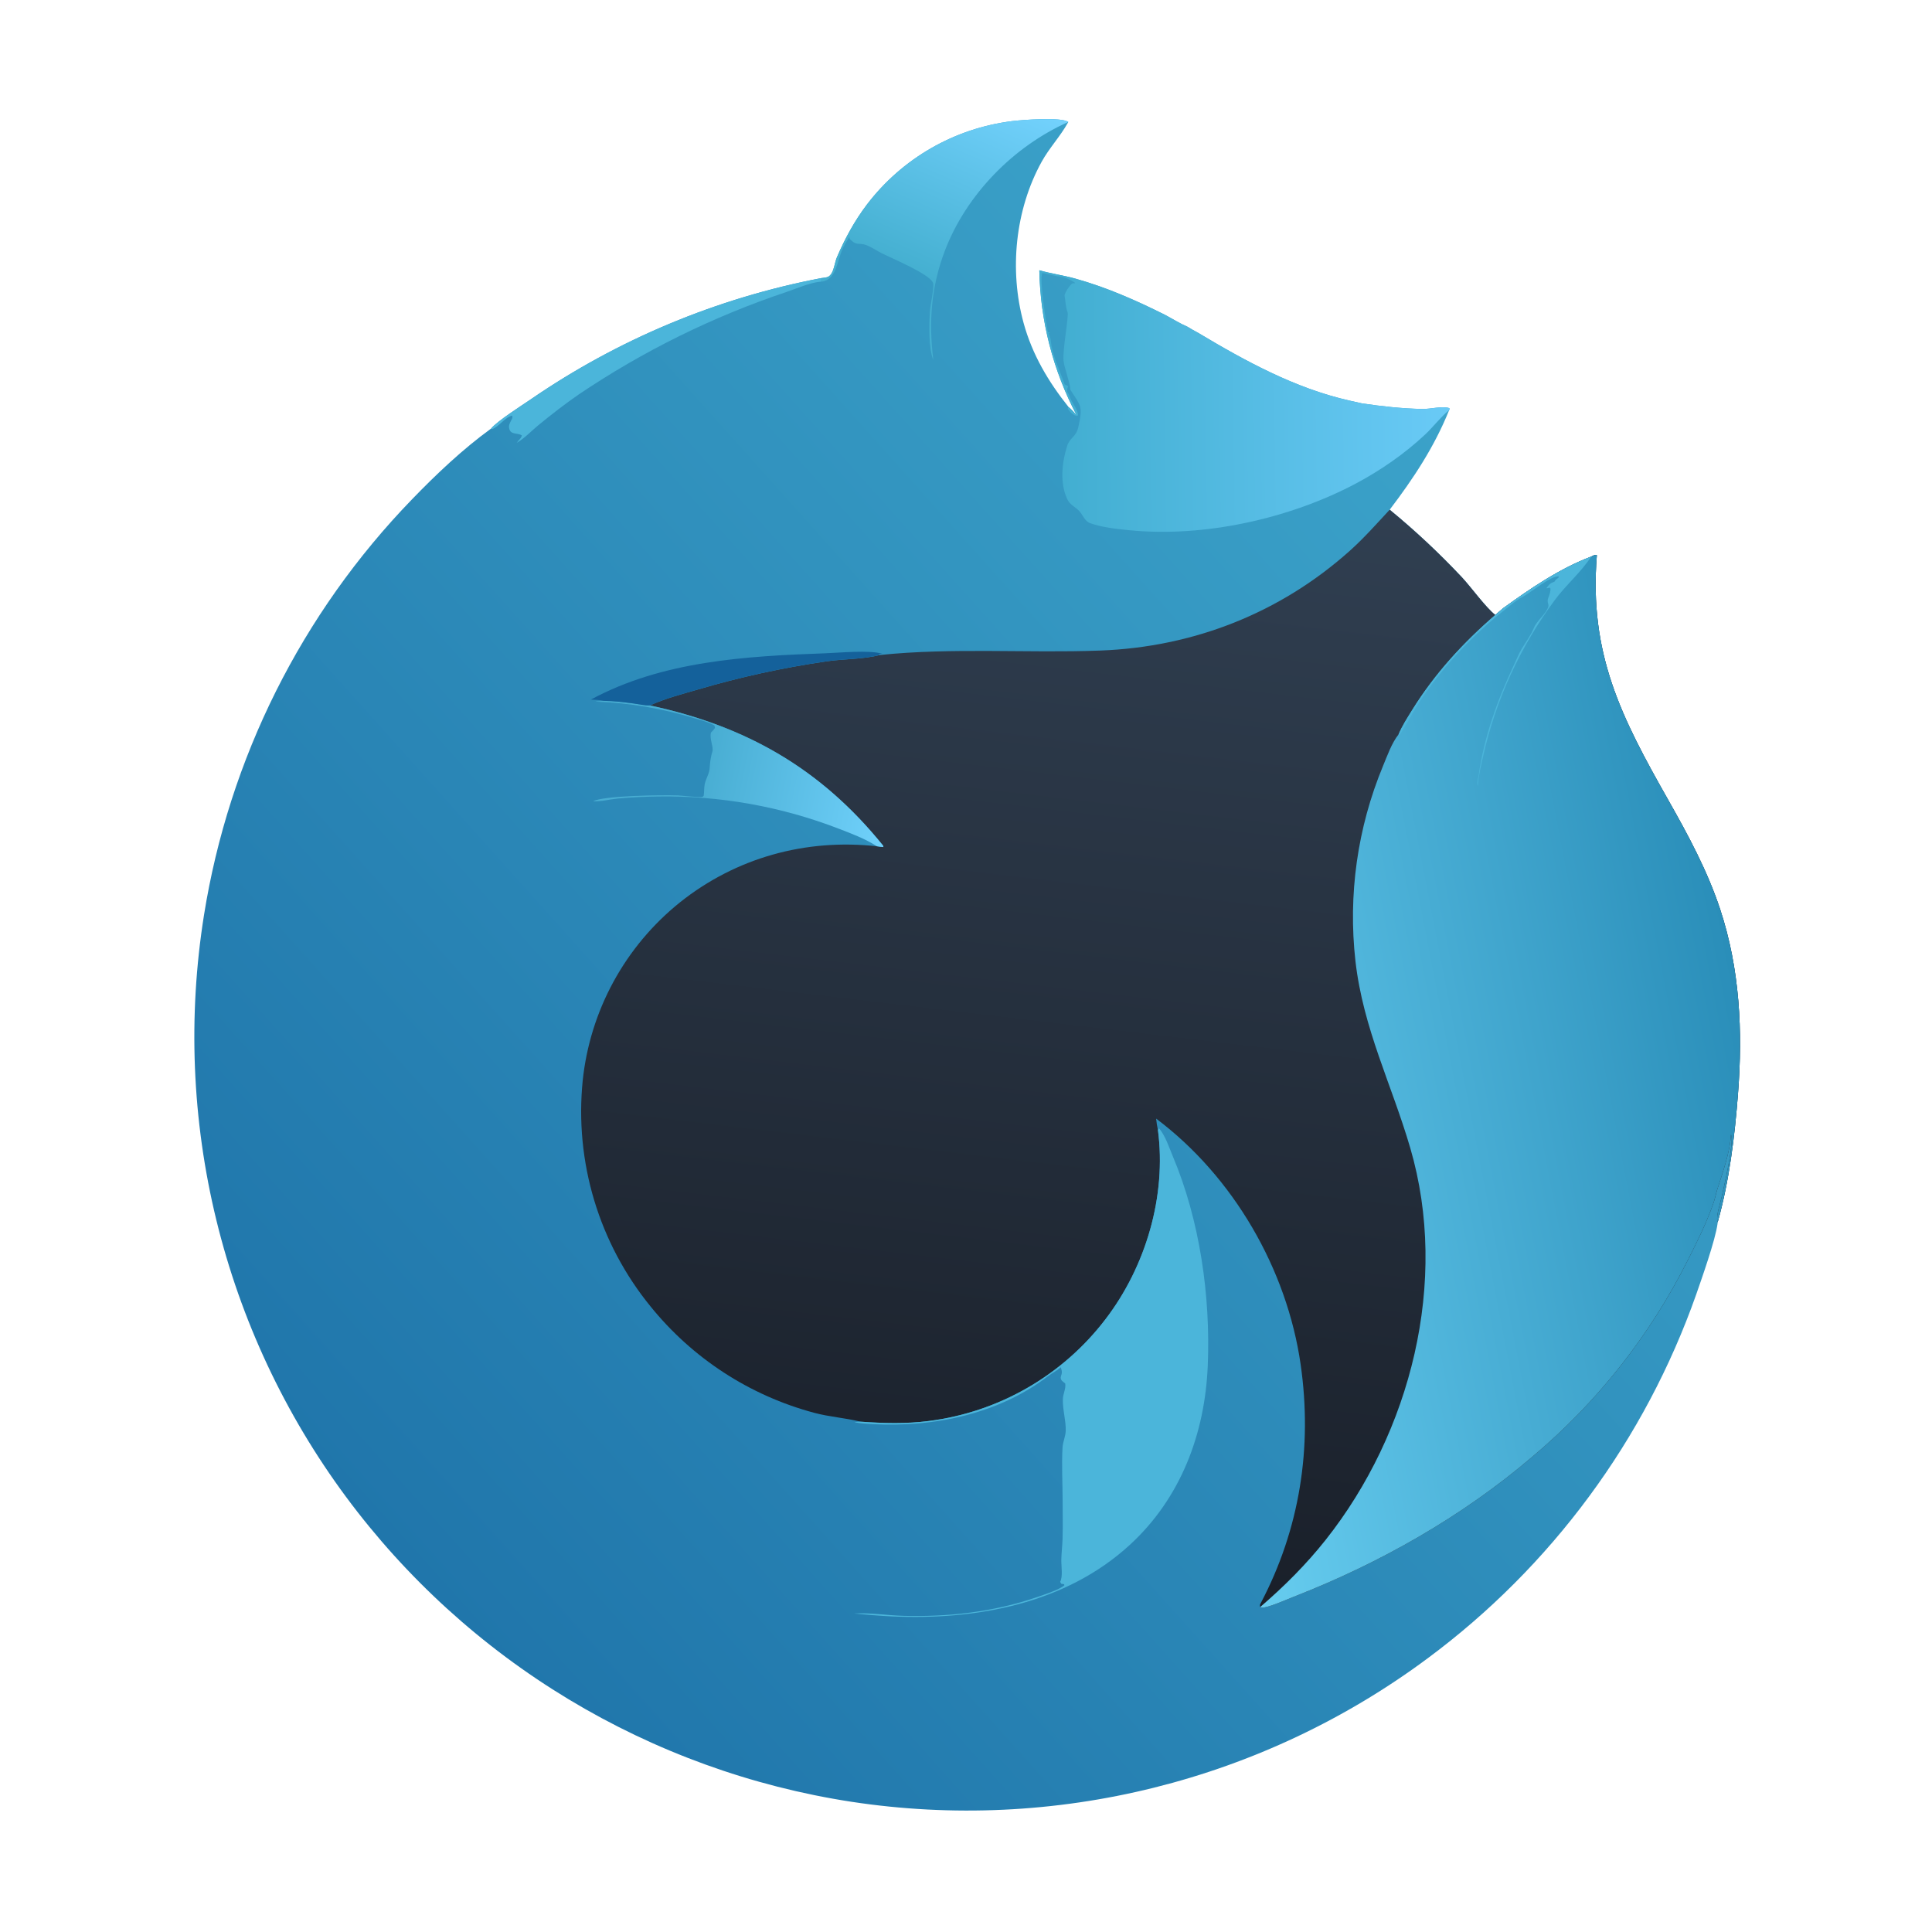 <?xml version="1.0" encoding="utf-8" ?>
<svg xmlns="http://www.w3.org/2000/svg" xmlns:xlink="http://www.w3.org/1999/xlink" width="894" height="894">
	<defs>
		<linearGradient id="gradient_0" gradientUnits="userSpaceOnUse" x1="181.925" y1="717.914" x2="711.448" y2="242.865">
			<stop offset="0" stop-color="#2076AB"/>
			<stop offset="1" stop-color="#3BA2C9"/>
		</linearGradient>
	</defs>
	<path fill="url(#gradient_0)" d="M380.001 128.688C380.428 128.634 380.855 128.584 381.282 128.525C382.931 128.299 383.731 128.097 384.7 126.628C385.976 124.696 386.317 121.276 387.285 119.012C391 110.318 395.492 102.087 401.229 94.548Q401.982 93.563 402.758 92.596Q403.535 91.63 404.336 90.683Q405.136 89.737 405.96 88.81Q406.784 87.884 407.63 86.978Q408.477 86.072 409.346 85.188Q410.215 84.303 411.105 83.44Q411.995 82.578 412.907 81.737Q413.818 80.897 414.751 80.08Q415.683 79.262 416.635 78.468Q417.587 77.674 418.559 76.904Q419.53 76.134 420.52 75.388Q421.511 74.642 422.519 73.921Q423.528 73.2 424.554 72.504Q425.58 71.808 426.623 71.138Q427.666 70.468 428.726 69.824Q429.785 69.18 430.86 68.563Q431.935 67.945 433.025 67.354Q434.115 66.764 435.22 66.2Q436.324 65.637 437.442 65.101Q438.56 64.565 439.691 64.057Q440.822 63.549 441.965 63.069Q443.108 62.59 444.263 62.139Q445.418 61.687 446.584 61.265Q447.749 60.843 448.925 60.449Q450.101 60.056 451.286 59.692Q452.471 59.328 453.665 58.993Q454.859 58.659 456.06 58.354Q457.262 58.049 458.471 57.774Q459.68 57.499 460.895 57.254Q462.111 57.01 463.332 56.795Q464.553 56.58 465.779 56.396Q467.005 56.212 468.235 56.058C472.625 55.49 491.229 54.048 494.333 56.445C494.265 56.571 494.199 56.698 494.129 56.823C490.607 63.135 485.52 68.482 481.977 74.91C469.74 97.112 466.973 125.002 473.63 149.373C477.639 164.048 485.086 176.621 494.522 188.42C495.833 189.387 497.038 190.944 498.183 192.127Q496.147 188.262 494.339 184.285Q492.531 180.308 490.958 176.233Q489.385 172.157 488.052 167.997Q486.719 163.837 485.63 159.606Q484.542 155.375 483.702 151.088Q482.861 146.801 482.272 142.473Q481.683 138.144 481.348 133.788Q481.012 129.433 480.93 125.065C486.35 126.623 492.022 127.367 497.48 128.892C512.103 132.979 525.528 138.909 539.081 145.678C542.496 147.492 545.999 149.712 549.538 151.222C551.132 152.168 552.711 153.153 554.37 153.979C576.256 167.083 599.256 179.659 624.329 185.338L630.214 186.661C639.532 188.041 648.796 189.057 658.226 189.251C661.814 189.325 667.445 187.755 670.688 188.863C670.677 189.662 670.817 189.397 670.574 189.752C663.766 206.707 654.076 221.379 643.059 235.854Q660.777 250.41 676.473 267.127C680.801 271.769 687.445 281.035 691.925 284.554L695.526 281.459C708.139 272.353 721.644 263.103 736.289 257.567C737.299 257.097 737.804 256.595 738.917 256.891C735.251 302.663 750.185 331.793 772.021 370.304C781.207 386.504 790.097 402.987 795.962 420.734C805.099 448.38 806.46 477.173 804.233 506.041C802.701 525.895 800.214 546.447 794.807 565.652C794.791 565.862 794.786 566.073 794.758 566.281C793.728 573.925 787.547 591.334 784.874 599.03Q783.77 602.157 782.609 605.263Q781.447 608.369 780.228 611.453Q779.009 614.536 777.733 617.597Q776.458 620.658 775.125 623.694Q773.793 626.731 772.405 629.742Q771.016 632.754 769.572 635.739Q768.129 638.724 766.63 641.682Q765.131 644.64 763.577 647.569Q762.024 650.499 760.417 653.399Q758.809 656.3 757.148 659.17Q755.487 662.04 753.774 664.878Q752.06 667.717 750.294 670.524Q748.528 673.33 746.71 676.104Q744.892 678.877 743.024 681.616Q741.155 684.356 739.236 687.06Q737.316 689.764 735.347 692.432Q733.379 695.1 731.361 697.732Q729.343 700.363 727.276 702.956Q725.21 705.55 723.096 708.104Q720.982 710.659 718.82 713.174Q716.659 715.689 714.452 718.164Q712.245 720.638 709.992 723.072Q707.74 725.505 705.442 727.896Q703.145 730.287 700.803 732.635Q698.462 734.984 696.078 737.288Q693.693 739.593 691.267 741.852Q688.84 744.112 686.372 746.327Q683.904 748.541 681.395 750.71Q678.886 752.878 676.338 755Q673.79 757.122 671.202 759.196Q668.615 761.27 665.99 763.295Q663.364 765.321 660.702 767.298Q657.165 769.928 653.564 772.469Q649.963 775.011 646.3 777.463Q642.637 779.915 638.915 782.276Q635.193 784.637 631.414 786.905Q627.635 789.173 623.8 791.347Q619.966 793.521 616.08 795.6Q612.193 797.679 608.256 799.661Q604.32 801.644 600.335 803.528Q596.351 805.413 592.321 807.198Q588.291 808.984 584.218 810.669Q580.146 812.355 576.033 813.939Q571.92 815.524 567.769 817.006Q563.618 818.488 559.432 819.868Q555.245 821.247 551.026 822.523Q546.807 823.799 542.558 824.97Q538.309 826.141 534.032 827.207Q529.755 828.273 525.453 829.233Q521.151 830.193 516.827 831.046Q512.503 831.9 508.159 832.646Q503.815 833.393 499.454 834.032Q495.093 834.671 490.717 835.202Q486.342 835.733 481.954 836.156Q477.567 836.579 473.171 836.894Q468.774 837.208 464.371 837.414Q459.968 837.62 455.562 837.717Q451.155 837.814 446.748 837.802Q442.34 837.791 437.934 837.67Q433.528 837.55 429.126 837.32Q424.724 837.091 420.33 836.753Q415.935 836.416 411.55 835.969Q407.165 835.523 402.792 834.969Q398.42 834.414 394.062 833.752Q389.732 833.087 385.42 832.317Q381.107 831.547 376.815 830.672Q372.523 829.797 368.253 828.817Q363.984 827.837 359.739 826.754Q355.495 825.67 351.278 824.483Q347.061 823.297 342.875 822.007Q338.688 820.718 334.534 819.327Q330.381 817.936 326.262 816.444Q322.143 814.951 318.062 813.359Q313.981 811.767 309.941 810.076Q305.9 808.384 301.901 806.595Q297.903 804.806 293.949 802.919Q289.996 801.033 286.089 799.05Q282.183 797.068 278.326 794.991Q274.469 792.913 270.664 790.743Q266.859 788.572 263.109 786.309Q259.358 784.046 255.663 781.693Q251.969 779.339 248.333 776.896Q244.697 774.453 241.121 771.921Q237.546 769.39 234.034 766.773Q230.521 764.155 227.074 761.452Q223.626 758.75 220.246 755.964Q216.865 753.178 213.554 750.31Q210.242 747.442 207.002 744.495Q203.761 741.547 200.594 738.521Q197.426 735.496 194.333 732.393Q191.24 729.291 188.224 726.114Q185.208 722.938 182.27 719.688Q179.332 716.439 176.475 713.119Q173.617 709.798 170.841 706.41Q168.065 703.021 165.373 699.565Q162.681 696.109 160.074 692.589Q157.43 689.015 154.875 685.375Q152.32 681.736 149.857 678.035Q147.394 674.333 145.023 670.572Q142.652 666.81 140.376 662.991Q138.099 659.172 135.918 655.297Q133.737 651.422 131.654 647.495Q129.57 643.567 127.584 639.589Q125.598 635.61 123.712 631.584Q121.826 627.558 120.041 623.486Q118.255 619.413 116.571 615.298Q114.887 611.183 113.306 607.028Q111.726 602.872 110.248 598.678Q108.771 594.484 107.398 590.255Q106.026 586.026 104.759 581.764Q103.492 577.502 102.331 573.21Q101.17 568.918 100.117 564.599Q99.063 560.279 98.117 555.934Q97.171 551.59 96.333 547.223Q95.495 542.857 94.766 538.471Q94.037 534.084 93.418 529.682Q92.798 525.279 92.288 520.862Q91.778 516.445 91.377 512.017Q90.977 507.588 90.687 503.152Q90.397 498.715 90.217 494.272Q90.037 489.83 89.968 485.384Q89.899 480.938 89.94 476.492Q89.981 472.046 90.133 467.602Q90.285 463.159 90.547 458.72Q90.809 454.281 91.181 449.851Q91.554 445.42 92.036 441Q92.518 436.58 93.111 432.173Q93.703 427.767 94.404 423.376Q94.942 420.008 95.544 416.65Q96.147 413.293 96.813 409.948Q97.48 406.602 98.21 403.27Q98.94 399.938 99.733 396.621Q100.527 393.303 101.383 390.002Q102.24 386.7 103.16 383.415Q104.079 380.131 105.061 376.864Q106.043 373.597 107.087 370.35Q108.132 367.103 109.238 363.876Q110.344 360.649 111.511 357.444Q112.678 354.239 113.907 351.057Q115.135 347.875 116.424 344.717Q117.713 341.558 119.061 338.425Q120.41 335.292 121.819 332.186Q123.227 329.079 124.694 326Q126.162 322.921 127.688 319.87Q129.214 316.819 130.797 313.798Q132.381 310.777 134.023 307.787Q135.664 304.797 137.362 301.838Q139.06 298.88 140.814 295.954Q142.568 293.029 144.377 290.137Q146.187 287.246 148.052 284.39Q149.916 281.533 151.835 278.713Q153.753 275.893 155.725 273.109Q157.697 270.326 159.722 267.581Q161.747 264.836 163.824 262.13Q165.901 259.425 168.029 256.759Q170.157 254.093 172.336 251.468Q174.514 248.844 176.743 246.261Q178.971 243.679 181.248 241.139Q183.525 238.599 185.85 236.104Q188.176 233.608 190.548 231.157C201.847 219.457 214.107 207.848 227.288 198.269C230.136 194.814 241.346 187.692 245.541 184.829Q249.32 182.231 253.166 179.731Q257.011 177.232 260.919 174.832Q264.828 172.433 268.797 170.135Q272.767 167.838 276.794 165.644Q280.821 163.449 284.904 161.36Q288.986 159.27 293.122 157.287Q297.257 155.304 301.442 153.428Q305.627 151.552 309.859 149.785Q314.092 148.018 318.368 146.361Q322.644 144.704 326.962 143.158Q331.28 141.611 335.636 140.177Q339.993 138.743 344.385 137.422Q348.776 136.101 353.201 134.894Q357.626 133.687 362.08 132.595Q366.534 131.503 371.015 130.526Q375.496 129.549 380.001 128.688Z"/>
	<defs>
		<linearGradient id="gradient_1" gradientUnits="userSpaceOnUse" x1="443.494" y1="722.685" x2="502.725" y2="220.488">
			<stop offset="0" stop-color="#1A202A"/>
			<stop offset="1" stop-color="#303F51"/>
		</linearGradient>
	</defs>
	<path fill="url(#gradient_1)" d="M407.139 303.093C440.981 299.601 475.11 302.29 509.022 301.037C552.165 299.444 592.376 283.71 624.615 254.851C631.234 248.926 637.03 242.351 643.059 235.854Q660.777 250.41 676.473 267.127C680.801 271.769 687.445 281.035 691.925 284.554L695.526 281.459C708.139 272.353 721.644 263.103 736.289 257.567C737.299 257.097 737.804 256.595 738.917 256.891C735.251 302.663 750.185 331.793 772.021 370.304C781.207 386.504 790.097 402.987 795.962 420.734C805.099 448.38 806.46 477.173 804.233 506.041C802.701 525.895 800.214 546.447 794.807 565.652C794.757 565.418 794.7 565.185 794.657 564.949C794.155 562.19 795.952 557.105 796.599 554.197C797.636 549.537 802.649 528.253 800.955 524.992C800.949 525.154 800.947 525.316 800.937 525.477C800.429 533.53 797.203 542.34 794.76 550.024C794.019 552.353 793.569 554.752 792.754 557.054C789.538 566.148 785.374 574.491 781.026 583.071Q779.386 586.34 777.662 589.566Q775.939 592.792 774.134 595.973Q772.329 599.153 770.443 602.287Q768.558 605.421 766.593 608.506Q764.628 611.59 762.585 614.624Q760.542 617.657 758.422 620.637Q756.302 623.617 754.106 626.543Q751.911 629.468 749.642 632.336Q747.372 635.204 745.031 638.013Q742.689 640.823 740.276 643.571Q737.864 646.32 735.381 649.006Q732.899 651.692 730.35 654.314Q727.8 656.936 725.184 659.492Q722.568 662.048 719.887 664.536Q717.207 667.025 714.464 669.444Q711.721 671.863 708.917 674.211C676.605 701.771 638.271 723.455 598.733 738.834C596.169 739.832 586.194 744.25 583.91 743.88C583.694 743.846 583.369 743.695 583.161 743.606C583.131 743.524 583.077 743.447 583.071 743.36C583.014 742.526 583.009 742.556 583.351 741.905C601.481 707.528 607.367 669.753 601.848 631.369C595.511 587.287 570.718 544.425 534.983 517.62C535.148 519.415 535.408 521.113 535.813 522.871C539.854 553.478 530.174 586.157 511.498 610.503Q510.58 611.705 509.632 612.885Q508.684 614.064 507.707 615.22Q506.73 616.375 505.725 617.506Q504.72 618.637 503.687 619.743Q502.654 620.848 501.595 621.928Q500.535 623.008 499.448 624.061Q498.362 625.114 497.25 626.14Q496.138 627.166 495.001 628.164Q493.864 629.162 492.702 630.132Q491.541 631.102 490.355 632.042Q489.17 632.983 487.962 633.894Q486.754 634.804 485.524 635.685Q484.293 636.566 483.042 637.416Q481.79 638.266 480.518 639.084Q479.245 639.903 477.953 640.69Q476.66 641.477 475.349 642.231Q474.038 642.986 472.708 643.708Q471.378 644.43 470.031 645.119Q468.684 645.808 467.32 646.463Q465.956 647.118 464.577 647.739Q463.197 648.36 461.802 648.947Q460.408 649.534 458.999 650.086Q457.59 650.638 456.168 651.155Q454.746 651.672 453.312 652.154Q451.878 652.635 450.432 653.081Q448.986 653.527 447.53 653.938Q446.073 654.348 444.607 654.721Q443.141 655.095 441.666 655.433Q440.191 655.77 438.708 656.071Q437.226 656.371 435.736 656.635Q434.246 656.899 432.75 657.126Q431.254 657.353 429.753 657.543C419.19 658.913 408.757 658.599 398.167 657.849C391.135 656.098 383.826 655.661 376.726 653.742Q373.955 653 371.216 652.15Q368.477 651.3 365.773 650.343Q363.069 649.386 360.405 648.323Q357.741 647.26 355.121 646.094Q352.501 644.927 349.928 643.658Q347.356 642.389 344.836 641.02Q342.316 639.651 339.851 638.184Q337.386 636.716 334.982 635.153Q332.577 633.59 330.235 631.934Q327.893 630.277 325.619 628.53Q323.344 626.783 321.14 624.948Q318.936 623.112 316.806 621.192Q314.676 619.271 312.623 617.268Q310.57 615.265 308.597 613.183Q306.624 611.101 304.735 608.943Q302.846 606.785 301.043 604.554Q299.937 603.199 298.865 601.816Q297.793 600.434 296.755 599.026Q295.717 597.618 294.714 596.185Q293.711 594.752 292.743 593.295Q291.775 591.838 290.844 590.357Q289.912 588.877 289.017 587.374Q288.122 585.871 287.264 584.347Q286.406 582.823 285.585 581.278Q284.765 579.733 283.983 578.168Q283.2 576.604 282.457 575.021Q281.713 573.437 281.008 571.836Q280.304 570.235 279.638 568.617Q278.973 567 278.348 565.366Q277.722 563.732 277.137 562.084Q276.552 560.435 276.007 558.773Q275.463 557.111 274.959 555.436Q274.455 553.76 273.993 552.074Q273.531 550.387 273.11 548.689Q272.689 546.991 272.309 545.283Q271.93 543.576 271.593 541.859Q271.256 540.143 270.961 538.419Q270.665 536.695 270.413 534.964Q270.16 533.233 269.95 531.496Q269.74 529.76 269.572 528.018Q269.404 526.277 269.279 524.533Q269.154 522.788 269.072 521.04Q268.99 519.293 268.951 517.544Q268.912 515.796 268.915 514.046Q268.919 512.297 268.966 510.548Q269.012 508.8 269.102 507.053Q269.191 505.306 269.323 503.562Q269.455 501.817 269.63 500.077Q269.786 498.577 269.979 497.082Q270.172 495.587 270.402 494.097Q270.632 492.606 270.898 491.122Q271.165 489.638 271.468 488.161Q271.772 486.685 272.111 485.216Q272.451 483.747 272.827 482.286Q273.203 480.826 273.615 479.376Q274.026 477.925 274.474 476.486Q274.922 475.046 275.405 473.618Q275.888 472.189 276.406 470.773Q276.924 469.358 277.477 467.955Q278.03 466.552 278.618 465.164Q279.205 463.775 279.827 462.402Q280.449 461.028 281.104 459.67Q281.76 458.312 282.449 456.971Q283.138 455.63 283.859 454.306Q284.581 452.982 285.335 451.677Q286.09 450.371 286.876 449.085Q287.662 447.798 288.48 446.532Q289.298 445.265 290.147 444.019Q290.996 442.773 291.876 441.548Q292.755 440.324 293.665 439.121Q294.574 437.919 295.513 436.739Q296.452 435.559 297.42 434.403Q298.388 433.247 299.384 432.115Q300.38 430.983 301.404 429.877Q302.428 428.77 303.478 427.689Q304.529 426.607 305.607 425.552Q306.684 424.497 307.787 423.47Q308.89 422.442 310.018 421.441Q311.146 420.441 312.298 419.469Q313.451 418.496 314.627 417.553C340.666 396.809 372.884 387.976 405.825 391.604C406.813 391.798 407.78 391.879 408.782 391.964L408.662 391.322C379.873 355.662 345.265 335.949 300.708 326.417C307.591 323.299 315.313 321.245 322.566 319.158Q337.228 314.82 352.162 311.541Q367.097 308.262 382.227 306.058C390.315 304.838 399.272 305.142 407.139 303.093Z"/>
	<defs>
		<linearGradient id="gradient_2" gradientUnits="userSpaceOnUse" x1="806.546" y1="472.095" x2="542.953" y2="523.047">
			<stop offset="0" stop-color="#2A8EB9"/>
			<stop offset="1" stop-color="#66CCEF"/>
		</linearGradient>
	</defs>
	<path fill="url(#gradient_2)" d="M736.289 257.567C737.299 257.097 737.804 256.595 738.917 256.891C735.251 302.663 750.185 331.793 772.021 370.304C781.207 386.504 790.097 402.987 795.962 420.734C805.099 448.38 806.46 477.173 804.233 506.041C802.701 525.895 800.214 546.447 794.807 565.652C794.757 565.418 794.7 565.185 794.657 564.949C794.155 562.19 795.952 557.105 796.599 554.197C797.636 549.537 802.649 528.253 800.955 524.992C800.949 525.154 800.947 525.316 800.937 525.477C800.429 533.53 797.203 542.34 794.76 550.024C794.019 552.353 793.569 554.752 792.754 557.054C789.538 566.148 785.374 574.491 781.026 583.071Q779.386 586.34 777.662 589.566Q775.939 592.792 774.134 595.973Q772.329 599.153 770.443 602.287Q768.558 605.421 766.593 608.506Q764.628 611.59 762.585 614.624Q760.542 617.657 758.422 620.637Q756.302 623.617 754.106 626.543Q751.911 629.468 749.642 632.336Q747.372 635.204 745.031 638.013Q742.689 640.823 740.276 643.571Q737.864 646.32 735.381 649.006Q732.899 651.692 730.35 654.314Q727.8 656.936 725.184 659.492Q722.568 662.048 719.887 664.536Q717.207 667.025 714.464 669.444Q711.721 671.863 708.917 674.211C676.605 701.771 638.271 723.455 598.733 738.834C596.169 739.832 586.194 744.25 583.91 743.88C583.694 743.846 583.369 743.695 583.161 743.606C594.172 734.126 604.37 723.975 613.403 712.577C652.841 662.811 670.64 592.961 652.565 531.18C643.901 501.563 630.796 476.05 627.21 444.739Q626.887 441.877 626.654 439.007Q626.421 436.137 626.279 433.26Q626.137 430.384 626.086 427.505Q626.035 424.626 626.075 421.746Q626.115 418.867 626.246 415.99Q626.377 413.113 626.598 410.242Q626.82 407.371 627.132 404.508Q627.445 401.645 627.847 398.794Q628.25 395.942 628.742 393.105Q629.234 390.267 629.816 387.447Q630.398 384.627 631.069 381.826Q631.739 379.025 632.498 376.247Q633.257 373.469 634.103 370.717Q634.949 367.964 635.881 365.239Q636.814 362.515 637.832 359.821Q638.85 357.127 639.953 354.467C641.926 349.749 643.966 343.857 647.139 339.868C648.808 335.913 651.224 332.141 653.491 328.497C663.962 311.661 676.978 297.491 691.925 284.554L695.526 281.459C708.139 272.353 721.644 263.103 736.289 257.567Z"/>
	<path fill="#4BB5DA" d="M695.526 281.459C708.139 272.353 721.644 263.103 736.289 257.567C731.712 264.678 724.664 270.627 719.574 277.508Q716.576 281.532 713.793 285.707Q711.01 289.882 708.45 294.197Q705.889 298.513 703.557 302.956Q701.226 307.399 699.13 311.958Q697.035 316.517 695.181 321.18Q693.327 325.843 691.719 330.596Q690.111 335.349 688.755 340.18Q687.398 345.011 686.296 349.906C685.322 354.373 684.073 359.111 683.837 363.681C683.28 362.133 683.98 360.56 684.194 358.993C686.629 341.17 692.911 323.895 700.551 307.685C701.682 305.284 702.708 302.657 704.052 300.382C705.997 297.09 708.33 294.103 709.778 290.543C711.195 287.06 715.696 283.899 716.521 280.467C716.623 280.043 716.275 279.069 716.201 278.652C716.016 277.605 716.346 276.971 716.685 276.012C717.129 274.753 717.496 273.715 717.456 272.357L717.07 271.891C716.601 272.017 716.034 272.291 715.562 272.169C716.575 270.856 717.096 269.974 718.701 269.415C719.504 269.136 719.176 269.303 719.556 268.745C719.979 268.121 720.464 267.821 721.076 267.408L721.369 266.722C717.863 266.19 708.307 274.231 704.559 276.2C701.678 277.713 699.069 279.99 696.511 281.991Q691.01 286.317 685.847 291.04Q680.684 295.764 675.887 300.859Q671.09 305.955 666.687 311.393Q662.283 316.832 658.297 322.584C654.422 328.234 651.414 334.353 647.691 340.042L647.139 339.868C648.808 335.913 651.224 332.141 653.491 328.497C663.962 311.661 676.978 297.491 691.925 284.554L695.526 281.459Z"/>
	<defs>
		<linearGradient id="gradient_3" gradientUnits="userSpaceOnUse" x1="491.014" y1="187.282" x2="669.123" y2="184.736">
			<stop offset="0" stop-color="#42AED1"/>
			<stop offset="1" stop-color="#69CAF6"/>
		</linearGradient>
	</defs>
	<path fill="url(#gradient_3)" d="M480.93 125.065C486.35 126.623 492.022 127.367 497.48 128.892C512.103 132.979 525.528 138.909 539.081 145.678C542.496 147.492 545.999 149.712 549.538 151.222C551.132 152.168 552.711 153.153 554.37 153.979C576.256 167.083 599.256 179.659 624.329 185.338L630.214 186.661C639.532 188.041 648.796 189.057 658.226 189.251C661.814 189.325 667.445 187.755 670.688 188.863C670.677 189.662 670.817 189.397 670.574 189.752C666.55 193.044 663.299 197.455 659.49 201.035C650.024 209.932 638.747 217.733 627.276 223.811C596.659 240.032 557.139 248.804 522.498 245.342C516.475 244.74 510.262 244.097 504.509 242.11C501.905 241.211 501.097 238.245 499.347 236.403C497.474 234.433 495.14 233.685 493.882 231.032C490.353 223.589 491.373 213.993 493.789 206.397C495.1 202.276 497.948 202.401 499.02 197.447C501.105 187.818 500.249 188.082 495.232 180.267C495.54 178.424 492.458 170.234 492.136 166.93C491.63 161.742 494.664 146.194 493.993 144.445C493.104 142.129 493.018 139.133 492.595 136.641C493.119 134.805 494.425 132.944 495.714 131.54C496.258 130.947 496.728 131.125 497.491 131.071L497.268 130.707C495.205 129.438 493.035 128.283 490.593 128.01C487.782 127.695 485.041 126.813 482.255 126.302C481.024 130.526 483.972 148.41 484.902 153.728L485.986 153.784L485.291 154.108C485.505 155.265 486.111 156.279 486.222 157.479C486.857 164.375 490.407 171.353 492.662 177.868C493.205 178.16 493.75 178.435 494.307 178.7C493.855 179.691 493.773 180.224 493.849 181.309C494.289 181.96 494.621 182.494 494.866 183.248C495.788 186.091 498.664 189.267 498.87 192.096L498.383 192.483C496.354 192.061 495.197 190.741 494.068 189.106L494.522 188.42C495.833 189.387 497.038 190.944 498.183 192.127Q496.147 188.262 494.339 184.285Q492.531 180.308 490.958 176.233Q489.385 172.157 488.052 167.997Q486.719 163.837 485.63 159.606Q484.542 155.375 483.702 151.088Q482.861 146.801 482.272 142.473Q481.683 138.144 481.348 133.788Q481.012 129.433 480.93 125.065Z"/>
	<path fill="#4BB5DA" d="M535.813 522.871L536.287 522.123C539.166 525.252 540.998 531.033 542.649 534.942C555.203 564.659 560.187 599.686 558.876 631.816C557.588 663.384 546.435 693.167 522.789 714.875C493.11 742.121 451.776 749.76 412.748 747.975Q403.997 747.522 395.282 746.614C402.649 746.176 410.561 747.497 418.002 747.701C438.643 748.266 459.554 745.928 479.147 739.272C482.261 738.214 490.139 735.711 492.519 733.562L492.428 733.086L491.014 732.835L490.567 731.927C491.907 729.71 491.045 724.503 491.103 721.766C491.172 718.503 491.589 715.251 491.683 711.982C491.853 706.08 491.72 700.139 491.711 694.234C491.698 686.185 491.214 677.823 491.669 669.799C491.818 667.173 493.097 664.634 493.154 662.008C493.26 657.154 491.652 652.207 491.828 647.328C491.913 644.973 493.311 642.501 492.921 640.178C491.969 639.373 490.789 638.81 490.822 637.407C490.831 637.037 491.077 636.386 491.181 636.042C491.608 634.637 491.235 634.033 490.828 632.648C490.729 632.742 490.631 632.837 490.531 632.929C488.891 634.435 486.975 635.24 485.253 636.571C462.438 654.212 432.362 660.496 404.037 659.01C401.166 658.859 398.224 658.7 395.401 658.141C396.333 657.9 397.21 657.887 398.167 657.849C408.757 658.599 419.19 658.913 429.753 657.543Q431.254 657.353 432.75 657.126Q434.246 656.899 435.736 656.635Q437.226 656.371 438.708 656.071Q440.191 655.77 441.666 655.433Q443.141 655.095 444.607 654.721Q446.073 654.348 447.53 653.938Q448.986 653.528 450.432 653.082Q451.878 652.635 453.312 652.154Q454.746 651.672 456.168 651.155Q457.59 650.638 458.999 650.086Q460.408 649.534 461.802 648.947Q463.197 648.36 464.577 647.739Q465.956 647.118 467.32 646.463Q468.684 645.808 470.031 645.119Q471.378 644.43 472.708 643.708Q474.038 642.986 475.349 642.231Q476.66 641.477 477.953 640.69Q479.245 639.903 480.518 639.084Q481.79 638.266 483.042 637.416Q484.293 636.566 485.524 635.685Q486.754 634.804 487.962 633.894Q489.17 632.983 490.355 632.042Q491.541 631.102 492.702 630.132Q493.864 629.162 495.001 628.164Q496.138 627.166 497.25 626.14Q498.362 625.114 499.448 624.061Q500.535 623.008 501.595 621.928Q502.654 620.848 503.687 619.743Q504.72 618.637 505.725 617.506Q506.73 616.375 507.707 615.22Q508.684 614.064 509.632 612.885Q510.58 611.705 511.498 610.503C530.174 586.157 539.854 553.478 535.813 522.871Z"/>
	<defs>
		<linearGradient id="gradient_4" gradientUnits="userSpaceOnUse" x1="423.278" y1="126.204" x2="459.095" y2="42.927">
			<stop offset="0" stop-color="#44AFD0"/>
			<stop offset="1" stop-color="#72D1FC"/>
		</linearGradient>
	</defs>
	<path fill="url(#gradient_4)" d="M380.001 128.688C380.428 128.634 380.855 128.584 381.282 128.525C382.931 128.299 383.731 128.097 384.7 126.628C385.976 124.696 386.317 121.276 387.285 119.012C391 110.318 395.492 102.087 401.229 94.548Q401.982 93.563 402.758 92.596Q403.535 91.63 404.336 90.683Q405.136 89.737 405.96 88.81Q406.784 87.884 407.63 86.978Q408.477 86.072 409.346 85.188Q410.215 84.303 411.105 83.44Q411.995 82.578 412.907 81.737Q413.818 80.897 414.751 80.08Q415.683 79.262 416.635 78.468Q417.587 77.674 418.559 76.904Q419.53 76.134 420.52 75.388Q421.511 74.642 422.519 73.921Q423.528 73.2 424.554 72.504Q425.58 71.808 426.623 71.138Q427.666 70.468 428.726 69.824Q429.785 69.18 430.86 68.563Q431.935 67.945 433.025 67.354Q434.115 66.764 435.22 66.2Q436.324 65.637 437.442 65.101Q438.56 64.565 439.691 64.057Q440.822 63.549 441.965 63.069Q443.108 62.59 444.263 62.139Q445.418 61.687 446.584 61.265Q447.749 60.843 448.925 60.449Q450.101 60.056 451.286 59.692Q452.471 59.328 453.665 58.993Q454.859 58.659 456.06 58.354Q457.262 58.049 458.471 57.774Q459.68 57.499 460.895 57.254Q462.111 57.01 463.332 56.795Q464.553 56.58 465.779 56.396Q467.005 56.212 468.235 56.058C472.625 55.49 491.229 54.048 494.333 56.445C469.048 67.696 447.261 89.902 437.305 115.812C430.858 132.591 429.7 148.859 431.872 166.583C429.581 160.974 429.943 149.953 430.318 143.794C430.469 141.322 432.464 132.54 431.705 130.8C429.914 126.701 412.699 119.535 408.178 117.279C405.828 116.106 403.319 114.359 400.9 113.431C397.341 112.067 396.687 114.08 393.17 110.565L393.005 109.598C391.821 111.592 390.535 113.608 389.626 115.743C387.68 120.314 386.917 128.431 381.504 130.061C381.006 130.211 380.573 130.296 380.062 130.295L380.001 128.688Z"/>
	<defs>
		<linearGradient id="gradient_5" gradientUnits="userSpaceOnUse" x1="326.037" y1="354.677" x2="410.141" y2="371.045">
			<stop offset="0" stop-color="#48ADD2"/>
			<stop offset="1" stop-color="#6FD0FA"/>
		</linearGradient>
	</defs>
	<path fill="url(#gradient_5)" d="M279.486 324.306C284.113 324.372 288.61 324.914 293.19 325.521C295.567 325.836 298.327 326.523 300.708 326.417C345.265 335.949 379.873 355.662 408.662 391.322L408.782 391.964C407.78 391.879 406.813 391.798 405.825 391.604C405.759 391.571 405.689 391.544 405.627 391.505C400.355 388.12 394.172 385.809 388.336 383.551Q383.347 381.62 378.271 379.93Q373.195 378.241 368.044 376.797Q362.893 375.353 357.678 374.158Q352.463 372.963 347.197 372.02Q341.931 371.077 336.626 370.388Q331.321 369.699 325.989 369.266Q320.657 368.832 315.31 368.655Q309.963 368.478 304.614 368.558Q295.185 368.674 285.792 369.514C282.111 369.873 278.069 370.975 274.411 370.761C279.457 368.146 306.387 367.806 313.663 368.069C315.581 368.139 323.829 369.111 325.027 368.731C325.279 368.651 325.426 368.386 325.626 368.214C325.892 366.434 325.755 364.512 326.116 362.79C326.665 360.163 328.288 357.978 328.406 355.198C328.509 352.784 328.938 350.027 329.662 347.715C330.273 345.762 328.204 341.817 328.988 338.979C329.681 338.284 330.284 337.644 330.855 336.84L330.6 335.704C327.822 334.041 324.236 333.219 321.133 332.29C306.317 327.854 291.559 325.283 276.099 324.688L276.081 324.391L275.491 324.555L279.486 324.306Z"/>
	<path fill="#4BB5DA" d="M227.288 198.269C230.136 194.814 241.346 187.692 245.541 184.829Q249.32 182.231 253.166 179.731Q257.011 177.232 260.919 174.832Q264.828 172.433 268.797 170.135Q272.767 167.838 276.794 165.644Q280.821 163.449 284.904 161.36Q288.986 159.27 293.122 157.287Q297.257 155.304 301.442 153.428Q305.627 151.552 309.859 149.785Q314.092 148.018 318.368 146.361Q322.644 144.704 326.962 143.158Q331.28 141.611 335.636 140.177Q339.993 138.743 344.385 137.422Q348.776 136.101 353.201 134.894Q357.626 133.687 362.08 132.595Q366.534 131.503 371.015 130.526Q375.496 129.549 380.001 128.688L380.062 130.295C374.92 130.681 368.784 133.468 363.897 135.106Q357.526 137.241 351.231 139.59Q344.936 141.939 338.723 144.499Q332.511 147.059 326.388 149.827Q320.266 152.596 314.24 155.569Q308.215 158.542 302.293 161.717Q296.371 164.892 290.56 168.265Q284.749 171.638 279.055 175.205Q273.36 178.773 267.79 182.53C261.358 186.961 255.105 191.849 249.068 196.796C245.971 199.333 242.559 202.979 239.111 204.907C239.87 203.68 241.217 202.883 241.477 201.474C239.392 200.149 236.238 201.366 235.607 198.194C235.318 196.74 235.9 195.823 236.508 194.592C236.964 193.667 237.328 193.379 236.98 192.327C233.646 193.041 230.981 197.439 227.629 198.606L227.288 198.269Z"/>
	<path fill="#14619B" d="M273.429 323.712C306.461 305.843 345.081 303.618 381.848 302.298C388.663 302.053 402.131 300.705 408.228 302.497L406.467 302.663L407.139 303.093C399.272 305.142 390.315 304.838 382.227 306.058Q367.097 308.262 352.162 311.541Q337.228 314.82 322.566 319.158C315.313 321.245 307.591 323.299 300.708 326.417C298.327 326.523 295.567 325.836 293.19 325.521C288.61 324.914 284.113 324.372 279.486 324.306C277.562 323.852 275.403 323.862 273.429 323.712Z"/>
</svg>
